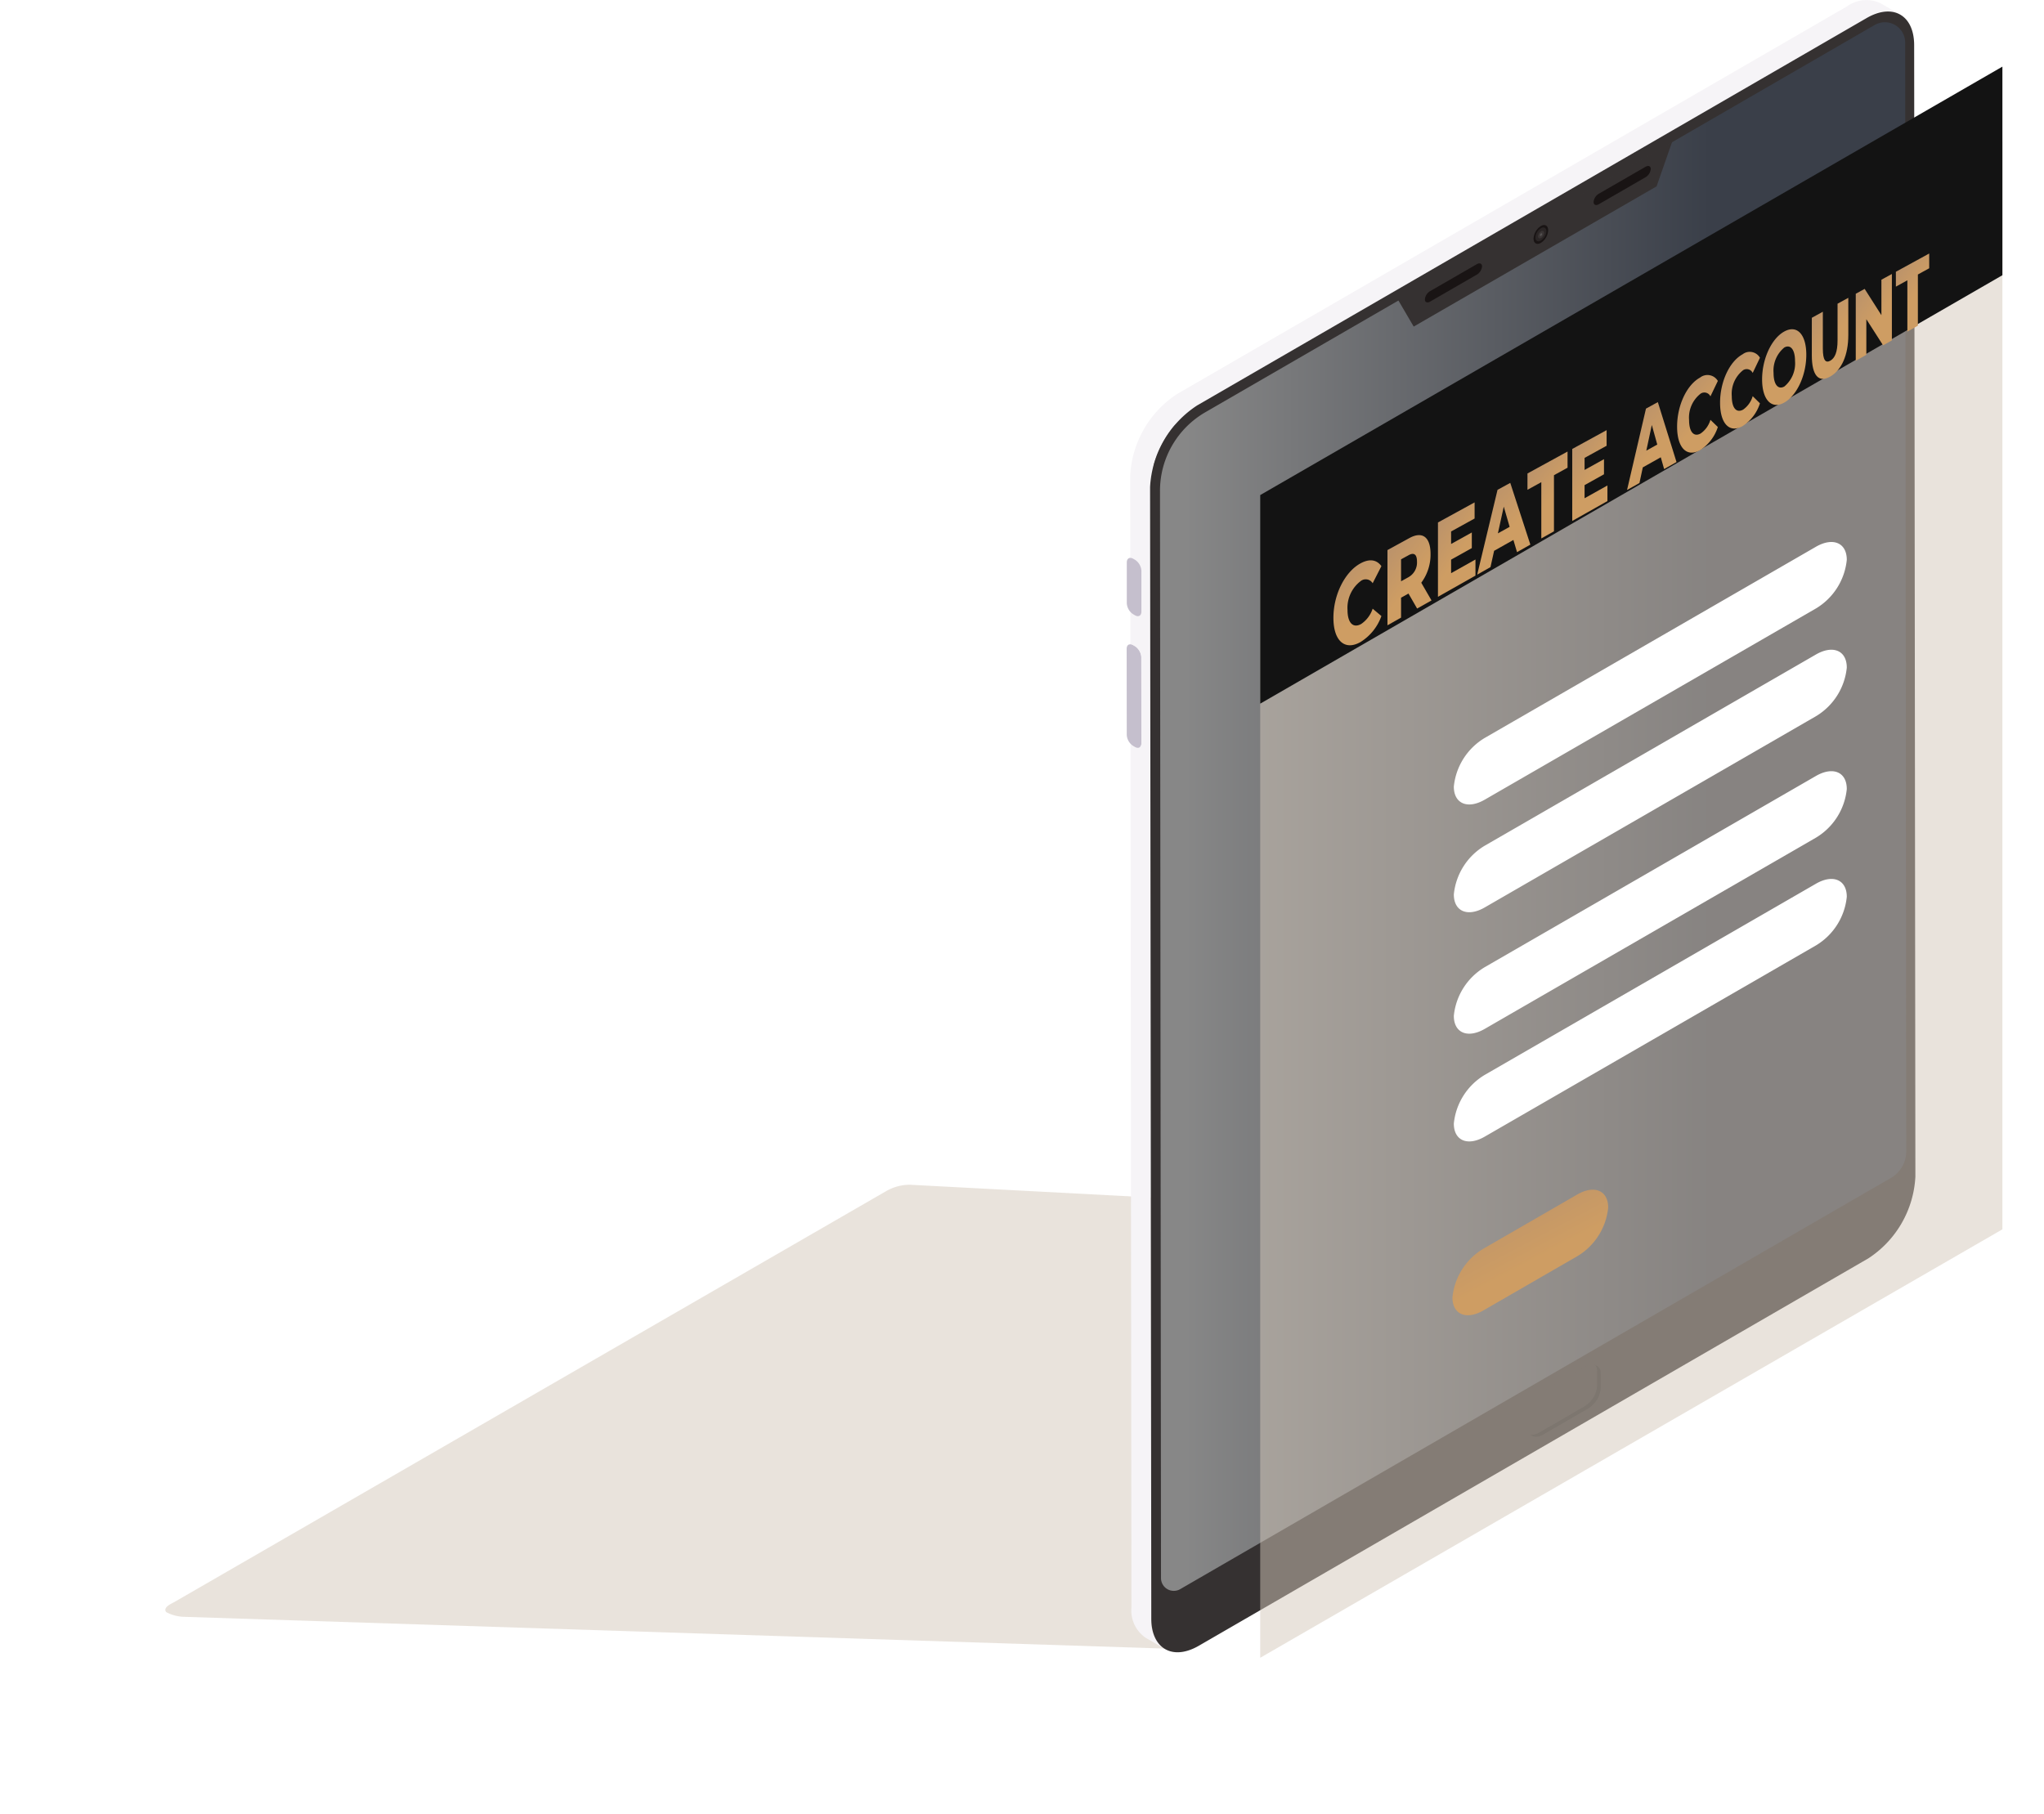 <svg xmlns="http://www.w3.org/2000/svg" width="222.53" height="197.56" viewBox="0 0 222.53 197.56">
    <defs>
        <filter id="Path_25573" width="40.956" height="37.674" x="146.125" y="117.538" filterUnits="userSpaceOnUse">
            <feOffset dy="7"/>
            <feGaussianBlur result="blur" stdDeviation="4"/>
            <feFlood flood-color="#c99a65" flood-opacity=".259"/>
            <feComposite in2="blur" operator="in"/>
            <feComposite in="SourceGraphic"/>
        </filter>
        <filter id="Path_25576" width="30.322" height="34.294" x="132.668" y="48.485" filterUnits="userSpaceOnUse">
            <feOffset dy="7"/>
            <feGaussianBlur result="blur-2" stdDeviation="4"/>
            <feFlood flood-color="#c99a65" flood-opacity=".259"/>
            <feComposite in2="blur-2" operator="in"/>
            <feComposite in="SourceGraphic"/>
        </filter>
        <filter id="Path_25577" width="29.98" height="35.184" x="138.555" y="45.762" filterUnits="userSpaceOnUse">
            <feOffset dy="7"/>
            <feGaussianBlur result="blur-3" stdDeviation="4"/>
            <feFlood flood-color="#c99a65" flood-opacity=".259"/>
            <feComposite in2="blur-3" operator="in"/>
            <feComposite in="SourceGraphic"/>
        </filter>
        <filter id="Path_25578" width="29.084" height="35.982" x="144.05" y="41.86" filterUnits="userSpaceOnUse">
            <feOffset dy="7"/>
            <feGaussianBlur result="blur-4" stdDeviation="4"/>
            <feFlood flood-color="#c99a65" flood-opacity=".259"/>
            <feComposite in2="blur-4" operator="in"/>
            <feComposite in="SourceGraphic"/>
        </filter>
        <filter id="Path_25579" width="31.143" height="35.722" x="148.07" y="39.85" filterUnits="userSpaceOnUse">
            <feOffset dy="7"/>
            <feGaussianBlur result="blur-5" stdDeviation="4"/>
            <feFlood flood-color="#c99a65" flood-opacity=".259"/>
            <feComposite in2="blur-5" operator="in"/>
            <feComposite in="SourceGraphic"/>
        </filter>
        <filter id="Path_25580" width="29.364" height="35.163" x="153.795" y="36.321" filterUnits="userSpaceOnUse">
            <feOffset dy="7"/>
            <feGaussianBlur result="blur-6" stdDeviation="4"/>
            <feFlood flood-color="#c99a65" flood-opacity=".259"/>
            <feComposite in2="blur-6" operator="in"/>
            <feComposite in="SourceGraphic"/>
        </filter>
        <filter id="Path_25581" width="28.832" height="35.589" x="158.671" y="33.991" filterUnits="userSpaceOnUse">
            <feOffset dy="7"/>
            <feGaussianBlur result="blur-7" stdDeviation="4"/>
            <feFlood flood-color="#c99a65" flood-opacity=".259"/>
            <feComposite in2="blur-7" operator="in"/>
            <feComposite in="SourceGraphic"/>
        </filter>
        <filter id="Path_25582" width="30.726" height="35.296" x="164.393" y="31.051" filterUnits="userSpaceOnUse">
            <feOffset dy="7"/>
            <feGaussianBlur result="blur-8" stdDeviation="4"/>
            <feFlood flood-color="#c99a65" flood-opacity=".259"/>
            <feComposite in2="blur-8" operator="in"/>
            <feComposite in="SourceGraphic"/>
        </filter>
        <filter id="Path_25583" width="29.517" height="33.486" x="170.09" y="28.32" filterUnits="userSpaceOnUse">
            <feOffset dy="7"/>
            <feGaussianBlur result="blur-9" stdDeviation="4"/>
            <feFlood flood-color="#c99a65" flood-opacity=".259"/>
            <feComposite in2="blur-9" operator="in"/>
            <feComposite in="SourceGraphic"/>
        </filter>
        <filter id="Path_25584" width="29.422" height="33.385" x="174.764" y="25.8" filterUnits="userSpaceOnUse">
            <feOffset dy="7"/>
            <feGaussianBlur result="blur-10" stdDeviation="4"/>
            <feFlood flood-color="#c99a65" flood-opacity=".259"/>
            <feComposite in2="blur-10" operator="in"/>
            <feComposite in="SourceGraphic"/>
        </filter>
        <filter id="Path_25585" width="29.813" height="33.272" x="179.339" y="23.334" filterUnits="userSpaceOnUse">
            <feOffset dy="7"/>
            <feGaussianBlur result="blur-11" stdDeviation="4"/>
            <feFlood flood-color="#c99a65" flood-opacity=".259"/>
            <feComposite in2="blur-11" operator="in"/>
            <feComposite in="SourceGraphic"/>
        </filter>
        <filter id="Path_25586" width="28.976" height="34.188" x="184.754" y="19.583" filterUnits="userSpaceOnUse">
            <feOffset dy="7"/>
            <feGaussianBlur result="blur-12" stdDeviation="4"/>
            <feFlood flood-color="#c99a65" flood-opacity=".259"/>
            <feComposite in2="blur-12" operator="in"/>
            <feComposite in="SourceGraphic"/>
        </filter>
        <filter id="Path_25587" width="28.933" height="35.154" x="189.534" y="16.991" filterUnits="userSpaceOnUse">
            <feOffset dy="7"/>
            <feGaussianBlur result="blur-13" stdDeviation="4"/>
            <feFlood flood-color="#c99a65" flood-opacity=".259"/>
            <feComposite in2="blur-13" operator="in"/>
            <feComposite in="SourceGraphic"/>
        </filter>
        <filter id="Path_25588" width="28.628" height="34.202" x="193.902" y="14.766" filterUnits="userSpaceOnUse">
            <feOffset dy="7"/>
            <feGaussianBlur result="blur-14" stdDeviation="4"/>
            <feFlood flood-color="#c99a65" flood-opacity=".259"/>
            <feComposite in2="blur-14" operator="in"/>
            <feComposite in="SourceGraphic"/>
        </filter>
        <linearGradient id="linear-gradient" x1=".5" x2=".5" y2="1.131" gradientUnits="objectBoundingBox">
            <stop offset="0" stop-color="#d4c8ba" stop-opacity=".502"/>
            <stop offset="1" stop-color="#d4c8ba" stop-opacity=".502"/>
        </linearGradient>
        <linearGradient id="linear-gradient-2" x1=".04" x2=".735" y1=".5" y2=".5" gradientUnits="objectBoundingBox">
            <stop offset="0" stop-color="#878787"/>
            <stop offset="1" stop-color="#3a3f49"/>
        </linearGradient>
        <linearGradient id="linear-gradient-3" x1="-3.533" x2="-3.585" y1=".335" y2=".378" gradientUnits="objectBoundingBox">
            <stop offset="0" stop-color="#f6f4f7"/>
            <stop offset="1" stop-color="#c0b9c8"/>
        </linearGradient>
        <linearGradient id="linear-gradient-4" x1=".479" x2="-.038" y1=".59" y2="-.256" gradientUnits="objectBoundingBox">
            <stop offset="0" stop-color="#ce9d63"/>
            <stop offset="1" stop-color="#ad8b70"/>
        </linearGradient>
        <style>
            .cls-4{fill:#353131}.cls-5{fill:#c5bfcd}.cls-6{fill:#f6f4f7}.cls-8{fill:#191414}.cls-9{fill:#c6c6c6;opacity:.1}.cls-13{fill:#fff}.cls-15{fill:url(#linear-gradient-4);stroke:transparent}
        </style>
    </defs>
    <g id="Illustration-OpenAccount" transform="translate(18)">
        <g id="Group_22840">
            <g id="Group_22834">
                <path id="Path_25552" fill="url(#linear-gradient)" d="M1507.8 151.383a5.19 5.19 0 0 0-2.591.694l-77.489 44.739c-.292.169-1.291.569-.894 1.1a4.35 4.35 0 0 0 1.9.513l108.43 3.511 37.046-47.047z" transform="translate(-1426.732 -22.382)"/>
                <path id="Path_25553" fill="url(#linear-gradient-2)" d="M1472.714 257.369l-.233-125.8 77.445-44.711c2.586-2.052 5.05-.821 5.055 1.477l.042 122.162c0 .924-2.911 5.659-3.712 6.122l-75.458 43.523c-2.114.587-3.139-1.597-3.139-2.773z" transform="translate(-1364.921 -83.953)"/>
                <path id="Path_25554" fill="url(#linear-gradient-3)" d="M1555.255 86.622a3.635 3.635 0 0 0-3.665.362l-72.89 42.181a11.312 11.312 0 0 0-5.125 8.9l.134 123.215a3.609 3.609 0 0 0 1.507 3.3l-2.163-1.255a3.608 3.608 0 0 1-1.507-3.3l-.134-123.215a11.312 11.312 0 0 1 5.125-8.9l72.891-42.181a3.631 3.631 0 0 1 3.663-.362z" transform="translate(-1366.366 -85.021)"/>
                <path id="Path_25555" d="M1550.347 86.263l-72.891 42.181a11.312 11.312 0 0 0-5.125 8.9l.134 123.215c.012 3.268 2.328 4.585 5.17 2.941l72.893-42.181a11.314 11.314 0 0 0 5.123-8.9l-.134-123.219c-.012-3.266-2.328-4.582-5.17-2.937zm-72.007 42.928l72.879-42.171a2.212 2.212 0 0 1 3.32 1.911l.113 120.737a3.329 3.329 0 0 1-1.662 2.887l-77.379 44.779a1.392 1.392 0 0 1-2.09-1.2l-.11-118.377a9.879 9.879 0 0 1 4.929-8.565z" class="cls-4" transform="translate(-1365.123 -84.3)"/>
            </g>
            <g id="Group_22835" transform="translate(104.664 60.45)">
                <path id="Path_25556" d="M1472.836 116.264l.01 9.376c0 .444-.312.621-.7.4l-.191-.111a1.532 1.532 0 0 1-.7-1.2l-.01-9.374c0-.442.315-.621.7-.4l.193.111a1.536 1.536 0 0 1 .698 1.198z" class="cls-5" transform="translate(-1471.249 -105.159)"/>
                <path id="Path_25557" d="M1472.831 115.194a1.671 1.671 0 0 1 .268.423 1.31 1.31 0 0 1 .122.522l.01 9.376a.489.489 0 0 1-.2.449l-.5.292a.485.485 0 0 0 .2-.447l-.01-9.376a1.3 1.3 0 0 0-.122-.522 1.619 1.619 0 0 0-.271-.423 1.232 1.232 0 0 0-.3-.256l-.193-.111a.481.481 0 0 0-.494-.047l.5-.294a.492.492 0 0 1 .494.047l.193.111a1.259 1.259 0 0 1 .303.256z" class="cls-6" transform="translate(-1471.131 -105.327)"/>
                <path id="Path_25558" d="M1472.837 111.192a1.726 1.726 0 0 1 .268.423 1.318 1.318 0 0 1 .122.524v4.444a.49.49 0 0 1-.2.449l-.5.294a.494.494 0 0 0 .2-.449v-4.444a1.309 1.309 0 0 0-.122-.524 1.652 1.652 0 0 0-.271-.423 1.28 1.28 0 0 0-.3-.256l-.193-.11a.492.492 0 0 0-.494-.047l.5-.292a.481.481 0 0 1 .494.047l.193.111a1.189 1.189 0 0 1 .303.253z" class="cls-6" transform="translate(-1471.123 -110.732)"/>
                <path id="Path_25559" d="M1472.842 112.265v4.444c0 .444-.313.623-.7.4l-.191-.11a1.533 1.533 0 0 1-.7-1.2v-4.444c0-.44.315-.621.7-.4l.193.11a1.538 1.538 0 0 1 .698 1.2z" class="cls-5" transform="translate(-1471.241 -110.564)"/>
            </g>
            <path id="Path_25560" d="M1511.963 96.46l-26.443 15.267-1.707-2.915 29.858-17.239z" class="cls-4" transform="translate(-1349.611 -76.167)"/>
            <g id="Group_22836" transform="translate(148.283 148.549)">
                <path id="Path_25561" fill="#262424" d="M1497.764 149.206v1.587a2.867 2.867 0 0 1-1.389 2.217l-4.9 2.835a1.537 1.537 0 0 1-.759.233.892.892 0 0 1-.891-.987v-1.585a2.87 2.87 0 0 1 1.389-2.217l4.9-2.838a1.542 1.542 0 0 1 .757-.23.889.889 0 0 1 .893.985z" transform="translate(-1489.775 -148.181)"/>
                <path id="Path_25562" d="M1497.4 148.963v1.6a2.885 2.885 0 0 1-1.4 2.234l-4.942 2.859a1.572 1.572 0 0 1-.764.233.936.936 0 0 1-.249-.049 1.058 1.058 0 0 1-.242-.71v-1.6a2.88 2.88 0 0 1 1.4-2.234l4.94-2.859a1.553 1.553 0 0 1 .764-.233.974.974 0 0 1 .252.047 1.06 1.06 0 0 1 .241.712z" class="cls-4" transform="translate(-1489.802 -148.204)"/>
            </g>
            <g id="Group_22839" transform="translate(148.956 24.505)">
                <g id="Group_22837">
                    <path id="Path_25563" d="M1490.88 95.553a1.746 1.746 0 0 0-.792 1.373c0 .505.357.71.8.456a1.748 1.748 0 0 0 .795-1.373c-.004-.509-.363-.709-.803-.456z" class="cls-8" transform="translate(-1490.088 -95.444)"/>
                </g>
                <g id="Group_22838" transform="translate(.209 .266)">
                    <path id="Path_25564" d="M1490.177 96.629a1.29 1.29 0 0 1 .614-1c.329-.179.588-.019.578.357a1.3 1.3 0 0 1-.614 1c-.329.179-.588.019-.578-.357z" class="cls-9" transform="translate(-1490.177 -95.557)"/>
                    <path id="Path_25565" d="M1490.3 96.3a.707.707 0 0 1 .334-.543c.179-.1.32-.012.315.193a.711.711 0 0 1-.334.545c-.182.093-.323.005-.315-.195z" class="cls-9" transform="translate(-1490.014 -95.344)"/>
                    <path id="Path_25566" fill="#c6c6c6" d="M1490.384 96.039a.261.261 0 0 1 .125-.2c.066-.035.118 0 .115.073a.261.261 0 0 1-.122.2c-.069.035-.12.003-.118-.073z" transform="translate(-1489.897 -95.197)" style="mix-blend-mode:screen;isolation:isolate" opacity="0.2"/>
                </g>
            </g>
            <path id="Path_25567" d="M1498.523 93.934l-5.086 2.936c-.315.181-.569.073-.569-.242a1.177 1.177 0 0 1 .569-.9l5.086-2.934c.313-.183.569-.075.569.24a1.183 1.183 0 0 1-.569.9z" class="cls-8" transform="translate(-1337.375 -74.633)"/>
            <path id="Path_25568" d="M1490.711 98.443l-5.086 2.937c-.315.181-.569.073-.569-.24a1.177 1.177 0 0 1 .569-.9l5.086-2.934c.315-.181.569-.075.569.24a1.174 1.174 0 0 1-.569.897z" class="cls-8" transform="translate(-1347.93 -68.539)"/>
        </g>
        <g id="Group_22841" transform="translate(119.198 7.254)">
            <path id="Path_25569" fill="#d4c8ba" d="M1558.232 210.018l-80.8 46.651V138.23l80.8-46.651z" opacity="0.5" transform="translate(-1477.431 -83.414)"/>
            <path id="Path_25570" fill="#131313" d="M1558.233 110.818l-80.8 46.651v-22.712l80.8-46.651z" transform="translate(-1477.43 -88.106)"/>
        </g>
        <g id="Group_22843" transform="translate(140.125 83.966)">
            <g id="Group_22842">
                <path id="Path_25571" d="M1525.817 127.98l-36.058 20.82c-1.857 1.072-3.362.437-3.362-1.42a6.972 6.972 0 0 1 3.362-5.3l36.058-20.819c1.857-1.072 3.362-.437 3.362 1.42a6.972 6.972 0 0 1-3.362 5.299z" class="cls-13" transform="translate(-1486.244 -120.734)"/>
                <path id="Path_25572" d="M1525.817 132.971l-36.058 20.819c-1.857 1.072-3.362.435-3.362-1.422a6.976 6.976 0 0 1 3.362-5.3l36.058-20.816c1.857-1.074 3.362-.437 3.362 1.42a6.972 6.972 0 0 1-3.362 5.299z" class="cls-13" transform="translate(-1486.244 -113.992)"/>
                <g filter="url(#Path_25573)" transform="translate(-158.12 -83.97)">
                    <path id="Path_25573-2" fill="url(#linear-gradient-4)" d="M1499.926 144.388l-10.232 5.906c-1.857 1.072-3.362.437-3.362-1.42a6.972 6.972 0 0 1 3.362-5.3l10.232-5.908c1.857-1.072 3.362-.435 3.362 1.422a6.972 6.972 0 0 1-3.362 5.3z" transform="translate(-1328.21 -14.6)"/>
                </g>
            </g>
        </g>
        <g id="Group_22845" transform="translate(140.278 59.009)">
            <g id="Group_22844">
                <path id="Path_25574" d="M1525.817 117.365l-36.058 20.819c-1.857 1.072-3.362.435-3.362-1.422a6.98 6.98 0 0 1 3.362-5.3l36.058-20.816c1.857-1.072 3.362-.437 3.362 1.42a6.972 6.972 0 0 1-3.362 5.299z" class="cls-13" transform="translate(-1486.397 -110.119)"/>
                <path id="Path_25575" d="M1525.817 122.357l-36.058 20.819c-1.857 1.072-3.362.435-3.362-1.422a6.972 6.972 0 0 1 3.362-5.3l36.058-20.819c1.857-1.072 3.362-.435 3.362 1.422a6.972 6.972 0 0 1-3.362 5.3z" class="cls-13" transform="translate(-1486.397 -103.377)"/>
            </g>
        </g>
        <g id="Group_22847" transform="translate(127.168 20.61)">
            <g id="Group_22846">
                <g filter="url(#Path_25576)" transform="translate(-145.17 -20.61)">
                    <path id="Path_25576-2" d="M1480.821 114.25c0-2.525 1.251-5 2.946-5.925.978-.536 1.763-.414 2.278.3l-.952 1.862a.877.877 0 0 0-1.251-.275 3.657 3.657 0 0 0-1.486 3.183c0 1.415.611 2.02 1.486 1.528a3.224 3.224 0 0 0 1.251-1.665l.952.8a5.514 5.514 0 0 1-2.278 2.833c-1.695.964-2.946-.118-2.946-2.641z" class="cls-15" transform="translate(-1335.65 -53.98)"/>
                </g>
                <g filter="url(#Path_25577)" transform="translate(-145.17 -20.61)">
                    <path id="Path_25577-2" d="M1485.613 113.19l-.807.449v2.17l-1.481.837v-8.191l2.391-1.31c1.415-.773 2.3-.111 2.3 1.742a5.138 5.138 0 0 1-1.011 3.125l1.115 1.926-1.566.884zm.014-4.178l-.821.451v2.391l.821-.456a1.829 1.829 0 0 0 .912-1.693c0-.754-.303-1.029-.913-.693z" class="cls-15" transform="translate(-1332.27 -55.56)"/>
                </g>
                <g filter="url(#Path_25578)" transform="translate(-145.17 -20.61)">
                    <path id="Path_25578-2" d="M1489.746 111.53v1.754l-4.084 2.309V107.5l3.99-2.187v1.754l-2.558 1.411v1.361l2.255-1.251v1.7l-2.255 1.258v1.474z" class="cls-15" transform="translate(-1329.11 -57.61)"/>
                </g>
                <g filter="url(#Path_25579)" transform="translate(-145.17 -20.61)">
                    <path id="Path_25579-2" d="M1491.425 110.623l-2.1 1.183-.393 1.773-1.448.821 2.213-9.233 1.387-.759 2.187 6.722-1.451.821zm-.409-1.427l-.639-2.2-.64 2.908z" class="cls-15" transform="translate(-1326.66 -58.83)"/>
                </g>
                <g filter="url(#Path_25580)" transform="translate(-145.17 -20.61)">
                    <path id="Path_25580-2" d="M1491.314 106.291l-1.507.83v-1.777l4.364-2.389v1.761l-1.479.816v6.108l-1.378.778z" class="cls-15" transform="translate(-1323.51 -60.79)"/>
                </g>
                <g filter="url(#Path_25581)" transform="translate(-145.17 -20.61)">
                    <path id="Path_25581-2" d="M1495.713 107.99v1.7l-3.832 2.165v-7.839l3.743-2.05v1.7l-2.4 1.321v1.313l2.114-1.173v1.646l-2.114 1.18v1.429z" class="cls-15" transform="translate(-1320.71 -62.13)"/>
                </g>
                <g filter="url(#Path_25582)" transform="translate(-145.17 -20.61)">
                    <path id="Path_25582-2" d="M1498.091 106.671l-1.958 1.1-.364 1.7-1.35.762 2.06-8.861 1.291-.708 2.034 6.527-1.349.764zm-.383-1.387l-.593-2.128-.6 2.793z" class="cls-15" transform="translate(-1317.28 -63.88)"/>
                </g>
                <g filter="url(#Path_25583)" transform="translate(-145.17 -20.61)">
                    <path id="Path_25583-2" d="M1496.738 105.021c0-2.323 1.063-4.554 2.5-5.339a1.307 1.307 0 0 1 1.935.367l-.806 1.679a.732.732 0 0 0-1.063-.3 3.309 3.309 0 0 0-1.263 2.873c0 1.3.52 1.886 1.263 1.467a2.754 2.754 0 0 0 1.063-1.484l.806.781a4.679 4.679 0 0 1-1.935 2.52c-1.438.81-2.5-.239-2.5-2.564z" class="cls-15" transform="translate(-1314.15 -65.57)"/>
                </g>
                <g filter="url(#Path_25584)" transform="translate(-145.17 -20.61)">
                    <path id="Path_25584-2" d="M1498.726 103.871c0-2.3 1.039-4.5 2.448-5.271a1.275 1.275 0 0 1 1.893.376l-.79 1.655a.715.715 0 0 0-1.039-.306 3.265 3.265 0 0 0-1.237 2.835c0 1.291.508 1.869 1.237 1.46a2.708 2.708 0 0 0 1.039-1.462l.79.776a4.585 4.585 0 0 1-1.893 2.483c-1.409.795-2.448-.249-2.448-2.546z" class="cls-15" transform="translate(-1311.46 -67.02)"/>
                </g>
                <g filter="url(#Path_25585)" transform="translate(-145.17 -20.61)">
                    <path id="Path_25585-2" d="M1500.672 102.746c0-2.243 1.03-4.451 2.419-5.212s2.393.317 2.393 2.537-1.011 4.415-2.393 5.2-2.419-.282-2.419-2.525zm3.585-1.994c0-1.281-.51-1.839-1.166-1.476a3.257 3.257 0 0 0-1.171 2.777c0 1.288.515 1.841 1.171 1.472a3.263 3.263 0 0 0 1.166-2.772z" class="cls-15" transform="translate(-1308.83 -68.44)"/>
                </g>
                <g filter="url(#Path_25586)" transform="translate(-145.17 -20.61)">
                    <path id="Path_25586-2" d="M1502.975 102.1v-4.087l1.2-.661v4.018c0 1.263.3 1.6.806 1.317s.795-.95.795-2.208v-4l1.171-.642v4.053c0 2.184-.731 3.82-1.977 4.526s-1.995-.107-1.995-2.316z" class="cls-15" transform="translate(-1305.72 -70.41)"/>
                </g>
                <g filter="url(#Path_25587)" transform="translate(-145.17 -20.61)">
                    <path id="Path_25587-2" d="M1508.941 94.733v7.232l-.957.538-1.824-2.847v3.879l-1.152.651v-7.3l.969-.531 1.824 2.864v-3.863z" class="cls-15" transform="translate(-1302.97 -71.9)"/>
                </g>
                <g filter="url(#Path_25588)" transform="translate(-145.17 -20.61)">
                    <path id="Path_25588-2" d="M1508.117 96.7l-1.251.691v-1.62l3.628-1.987v1.606l-1.232.679v5.57l-1.145.647z" class="cls-15" transform="translate(-1300.46 -73.18)"/>
                </g>
            </g>
        </g>
    </g>
</svg>
